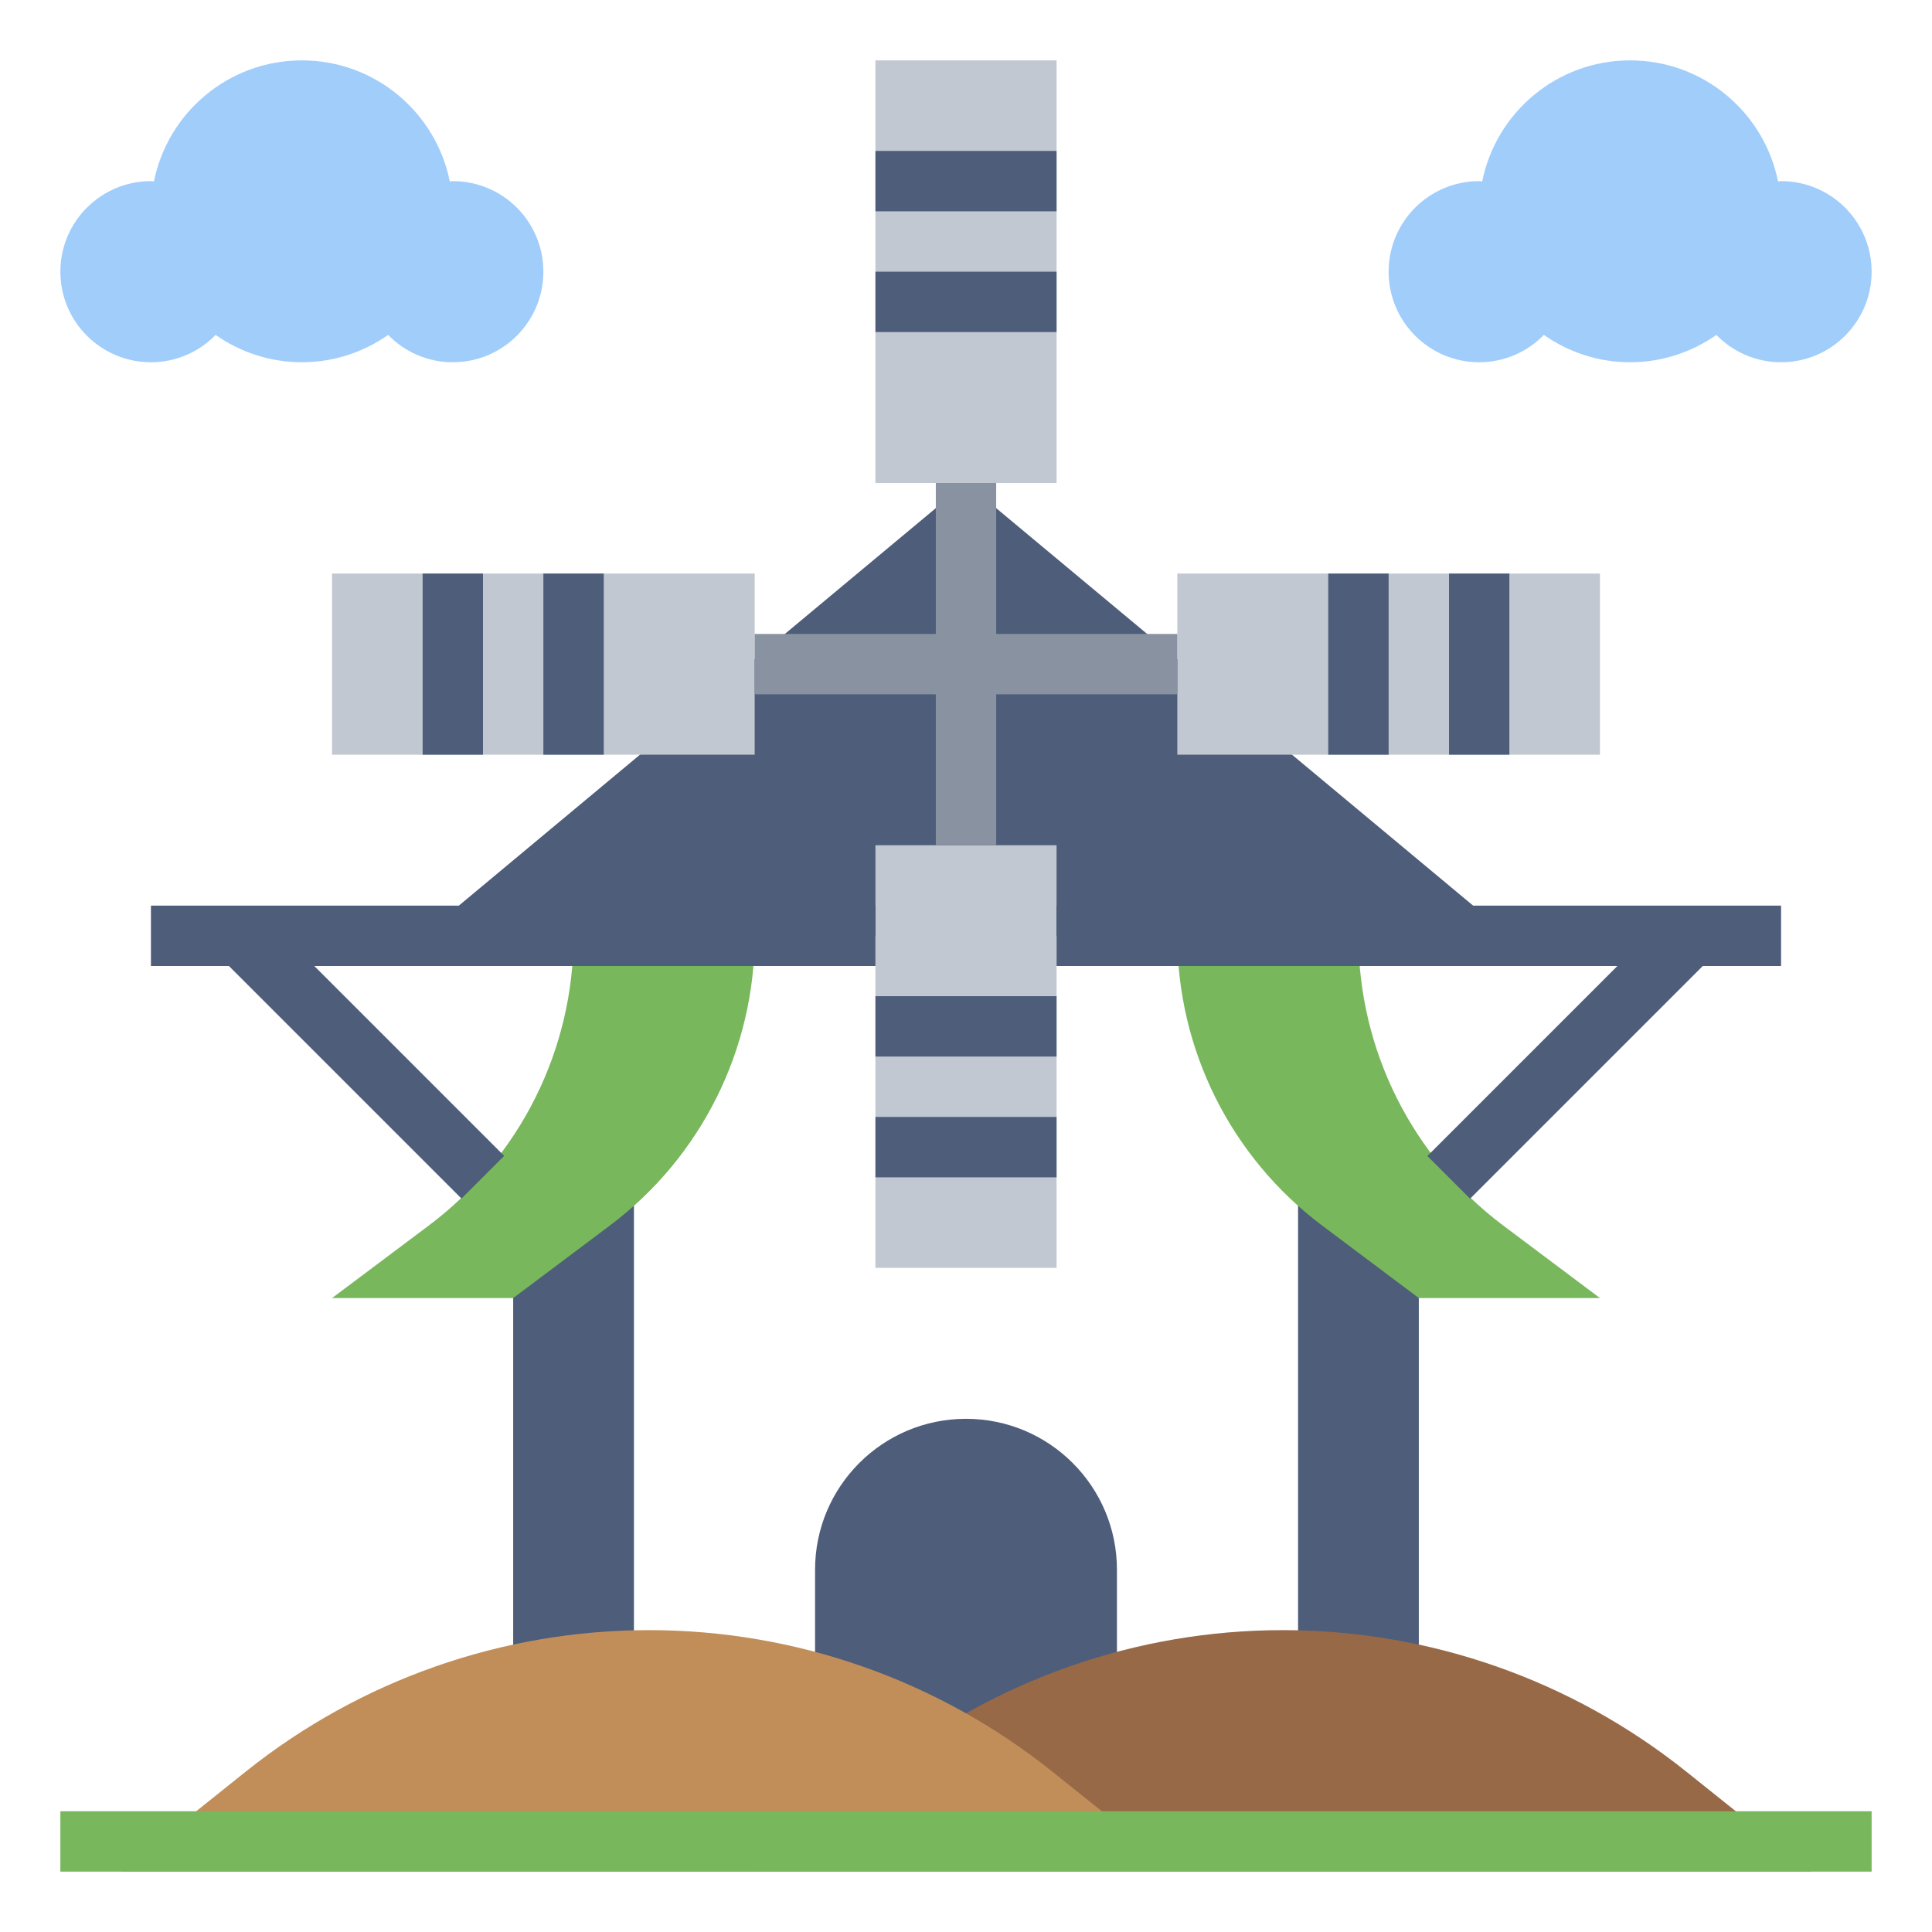 <svg id="Layer_3" enable-background="new 0 0 64 64" height="512" viewBox="0 0 64 64" width="512" xmlns="http://www.w3.org/2000/svg"><path d="m14 31 18-15 18 15" fill="#4d5d7a"/><path d="m29 28h6v14h-6z" fill="#c1c8d1"/><path d="m29 2h6v14h-6z" fill="#c1c8d1"/><path d="m15 15h6v14h-6z" fill="#c1c8d1" transform="matrix(0 -1 1 0 -4 40)"/><path d="m43 15h6v14h-6z" fill="#c1c8d1" transform="matrix(0 -1 1 0 24 68)"/><path d="m27 59v-7c0-2.761 2.239-5 5-5 2.761 0 5 2.239 5 5v7" fill="#4d5d7a"/><path d="m43 39h4v16h-4z" fill="#4d5d7a"/><path d="m17 39h4v16h-4z" fill="#4d5d7a"/><path d="m17 43 3.2-2.4c3.022-2.266 4.8-5.823 4.8-9.6h-6c0 3.777-1.778 7.334-4.8 9.6l-3.2 2.4z" fill="#78b75b"/><path d="m47 43-3.2-2.4c-3.022-2.266-4.8-5.823-4.8-9.6h6c0 3.777 1.778 7.334 4.8 9.6l3.2 2.4z" fill="#78b75b"/><path d="m60 62-4.143-3.315c-3.792-3.033-8.502-4.685-13.357-4.685-4.855 0-9.565 1.652-13.357 4.685l-4.143 3.315" fill="#976947"/><path d="m39 62-4.143-3.315c-3.792-3.033-8.502-4.685-13.357-4.685-4.855 0-9.565 1.652-13.357 4.685l-4.143 3.315" fill="#c18e59"/><path d="m15 6c-.034 0-.066.009-.1.01-.459-2.287-2.478-4.01-4.9-4.01s-4.441 1.723-4.9 4.01c-.034-.001-.066-.01-.1-.01-1.657 0-3 1.343-3 3s1.343 3 3 3c.841 0 1.598-.348 2.143-.905.811.567 1.793.905 2.857.905s2.046-.338 2.857-.905c.545.557 1.302.905 2.143.905 1.657 0 3-1.343 3-3s-1.343-3-3-3z" fill="#a1cdfb"/><path d="m59 6c-.034 0-.066.009-.1.01-.459-2.287-2.478-4.01-4.9-4.01s-4.441 1.723-4.9 4.01c-.034-.001-.066-.01-.1-.01-1.657 0-3 1.343-3 3s1.343 3 3 3c.841 0 1.598-.348 2.143-.905.811.567 1.793.905 2.857.905s2.046-.338 2.857-.905c.545.557 1.302.905 2.143.905 1.657 0 3-1.343 3-3s-1.343-3-3-3z" fill="#a1cdfb"/><path d="m2 60h60v2h-60z" fill="#78b75b"/><path d="m35 30h24v2h-24z" fill="#4d5d7a"/><path d="m5 30h24v2h-24z" fill="#4d5d7a"/><path d="m11 29.343h2v11.314h-2z" fill="#4d5d7a" transform="matrix(.707 -.707 .707 .707 -21.234 18.737)"/><path d="m46.343 34h11.314v2h-11.314z" fill="#4d5d7a" transform="matrix(.707 -.707 .707 .707 -9.518 47.021)"/><path d="m31 16h2v12h-2z" fill="#8892a0"/><path d="m25 21h14v2h-14z" fill="#8892a0"/><g fill="#4d5d7a"><path d="m29 5h6v2h-6z"/><path d="m29 9h6v2h-6z"/><path d="m29 37h6v2h-6z"/><path d="m29 33h6v2h-6z"/><path d="m48 19h2v6h-2z"/><path d="m44 19h2v6h-2z"/><path d="m14 19h2v6h-2z"/><path d="m18 19h2v6h-2z"/></g></svg>